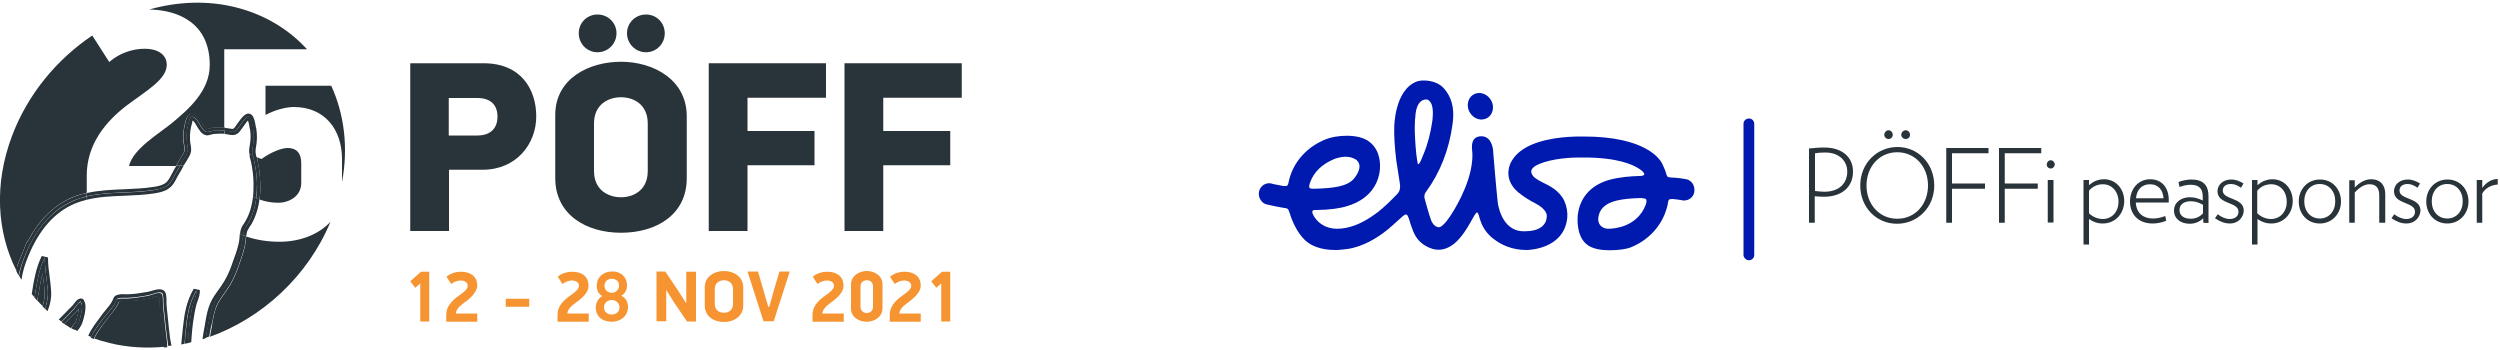 <?xml version="1.0" encoding="utf-8"?>
<!-- Generator: Adobe Illustrator 25.4.1, SVG Export Plug-In . SVG Version: 6.00 Build 0)  -->
<svg version="1.1" id="Layer_1" xmlns="http://www.w3.org/2000/svg" xmlns:xlink="http://www.w3.org/1999/xlink" x="0px" y="0px"
	 viewBox="0 0 1000 140" style="enable-background:new 0 0 1000 140;" xml:space="preserve">
<style type="text/css">
	.st0{fill:#29333A;}
	.st1{fill:#0019AF;}
	.st2{fill:#F79432;}
</style>
<g>
	<g>
		<g>
			<path class="st0" d="M730.1,61c-1.4,0-2.9,0.1-4.1,0.3v15.1c1.1,0.1,2.5,0.3,3.7,0.3c6,0,9.2-3.4,9.2-8.1
				C738.9,64.6,735.9,61,730.1,61 M729.6,78.7c-1.1,0-2.6-0.1-3.7-0.2v10.6h-2.3V59.4c2-0.2,4-0.4,6.1-0.4c7.7,0,11.5,4.4,11.5,9.5
				C741.3,74.5,737,78.7,729.6,78.7"/>
			<path class="st0" d="M762.3,55.6c-1,0-1.8-0.8-1.8-1.7s0.8-1.8,1.8-1.8c0.9,0,1.7,0.8,1.7,1.8C764,54.9,763.3,55.6,762.3,55.6
				 M755.4,55.6c-0.9,0-1.7-0.8-1.7-1.7s0.8-1.8,1.7-1.8s1.7,0.8,1.7,1.8C757.1,54.9,756.3,55.6,755.4,55.6 M758.9,60.9
				c-7.2,0-12.3,5.8-12.3,13.3s5.1,13.3,12.3,13.3s12.3-5.8,12.3-13.3C771.2,66.6,766,60.9,758.9,60.9 M758.8,89.5
				c-8.2,0-14.7-6.5-14.7-15.3s6.6-15.4,14.9-15.4c8.2,0,14.7,6.6,14.7,15.4S767,89.5,758.8,89.5"/>
			<polygon class="st0" points="780.8,61.3 780.8,73.4 794,73.4 794,75.5 780.8,75.5 780.8,89.1 778.5,89.1 778.5,59.2 795.4,59.2 
				795.4,61.3 			"/>
			<polygon class="st0" points="801.9,61.3 801.9,73.4 815.1,73.4 815.1,75.5 801.9,75.5 801.9,89.1 799.6,89.1 799.6,59.2 
				816.5,59.2 816.5,61.3 			"/>
			<path class="st0" d="M819.1,72h2.3v17h-2.3V72z M820.3,67.4c-0.9,0-1.6-0.7-1.6-1.6s0.7-1.7,1.6-1.7c0.9,0,1.6,0.8,1.6,1.7
				C821.9,66.6,821.2,67.4,820.3,67.4"/>
			<path class="st0" d="M841.2,73.7c-2.4,0-4.3,1-5.6,2.6v9c1.3,1.3,3.3,2.3,5.5,2.3c3.6,0,6.3-2.8,6.3-6.9
				C847.4,76.7,844.8,73.7,841.2,73.7 M841.1,89.4c-2.1,0-4-0.7-5.5-1.8v10.2h-2.2V72h2.2v2.1c1.4-1.3,3.4-2.4,6-2.4
				c4.6,0,8.1,3.7,8.1,8.8C849.6,85.6,846,89.4,841.1,89.4"/>
			<path class="st0" d="M865.4,79.3c-0.2-3.1-1.9-5.6-5.4-5.6c-3.3,0-5.3,2.2-5.6,5.6H865.4L865.4,79.3z M867.5,81h-13.2
				c0.2,3.6,2.3,6.4,7,6.4c1.6,0,3.3-0.4,4.8-1c0,0,0.4,2,0.4,1.9c-1.7,0.7-3.7,1.1-5.4,1.1c-6,0-9.1-3.9-9.1-8.8
				c0-4.8,3.1-8.9,8.1-8.9c4.8,0,7.4,3.6,7.4,8.2C867.5,80.3,867.5,80.6,867.5,81"/>
			<path class="st0" d="M881.2,81.9c-1.7-0.9-3-1.4-4.9-1.4c-2.6,0-4.5,1.2-4.5,3.5s1.8,3.5,4.6,3.5c2,0,3.7-0.9,4.8-2.2L881.2,81.9
				L881.2,81.9z M881.3,89.1v-1.8c-1.3,1.3-3.2,2.2-5.4,2.2c-3.5,0-6.3-1.9-6.3-5.3c0-3.2,2.8-5.3,6.3-5.3c2.2,0,3.7,0.6,5.2,1.3
				v-1.5c0-3.2-1.4-4.8-4.9-4.8c-1.4,0-3.1,0.4-4.4,0.9l-0.4-2c1.5-0.6,3.6-1,5.1-1c4.8,0,6.9,2.3,6.9,6.8v10.6L881.3,89.1
				L881.3,89.1L881.3,89.1z"/>
			<path class="st0" d="M892,89.4c-2.3,0-4.2-0.9-6-2.1l1.1-1.6c1.4,1.1,3.1,1.9,4.8,1.9c2.2,0,3.5-1.2,3.5-2.9
				c0-4.1-8.4-2.8-8.4-8.2c0-2.4,2-4.7,5.5-4.7c1.8,0,3.5,0.7,4.9,1.6l-1,1.7c-1.3-0.9-2.5-1.5-4-1.5c-2.3,0-3.3,1.2-3.3,2.6
				c0,3.9,8.4,2.6,8.4,8.1C897.4,87,895.2,89.4,892,89.4"/>
			<path class="st0" d="M908.5,73.7c-2.4,0-4.3,1-5.6,2.6v9c1.3,1.3,3.3,2.3,5.5,2.3c3.6,0,6.3-2.8,6.3-6.9
				C914.7,76.7,912.2,73.7,908.5,73.7 M908.5,89.4c-2.1,0-4-0.7-5.5-1.8v10.2h-2.2V72h2.2v2.1c1.4-1.3,3.4-2.4,6-2.4
				c4.6,0,8.1,3.7,8.1,8.8C917,85.6,913.4,89.4,908.5,89.4"/>
			<path class="st0" d="M927.9,73.6c-3.7,0-6.2,2.9-6.2,6.9s2.5,6.9,6.2,6.9s6.2-2.9,6.2-6.9S931.6,73.6,927.9,73.6 M927.9,89.4
				c-5,0-8.4-3.9-8.4-8.8s3.5-8.8,8.5-8.8s8.4,3.9,8.4,8.8C936.4,85.4,932.9,89.4,927.9,89.4"/>
			<path class="st0" d="M951.7,89.1v-11c0-2.8-1.2-4.4-3.9-4.4c-2.2,0-4.3,1.5-5.9,3.3v12.1h-2.2v-17h2.2V75c1.7-1.8,4-3.3,6.5-3.3
				c3.9,0,5.7,2.5,5.7,5.9v11.5H951.7L951.7,89.1z"/>
			<path class="st0" d="M962.6,89.4c-2.3,0-4.2-0.9-6-2.1l1.1-1.6c1.4,1.1,3.1,1.9,4.8,1.9c2.2,0,3.5-1.2,3.5-2.9
				c0-4.1-8.4-2.8-8.4-8.2c0-2.4,2-4.7,5.5-4.7c1.8,0,3.5,0.7,4.9,1.6l-1,1.7c-1.3-0.9-2.5-1.5-3.9-1.5c-2.3,0-3.3,1.2-3.3,2.6
				c0,3.9,8.4,2.6,8.4,8.1C968,87,965.9,89.4,962.6,89.4"/>
			<path class="st0" d="M978.9,73.6c-3.7,0-6.2,2.9-6.2,6.9s2.5,6.9,6.2,6.9s6.2-2.9,6.2-6.9S982.6,73.6,978.9,73.6 M978.9,89.4
				c-5,0-8.4-3.9-8.4-8.8s3.5-8.8,8.5-8.8s8.4,3.9,8.4,8.8C987.4,85.4,983.9,89.4,978.9,89.4"/>
			<path class="st0" d="M992.9,77.4v11.7h-2.2V72h2.2v3.2c1.5-2.2,3.8-3.6,6.2-3.6v2.2C996.6,74,994.2,75.1,992.9,77.4"/>
		</g>
		<path class="st1" d="M697.4,49.5c0-1.2,1-2.1,2.2-2.1s2.1,1,2.1,2.1V102c0,1.2-1,2.1-2.1,2.1s-2.2-1-2.2-2.1V49.5z"/>
		<path class="st1" d="M565.9,51c0,2.6,0.2,6.5,0.6,10.5c0.2,2,0.5,3.3,0.6,3.9c0.1,0.3,0.2,0.3,0.2,0.3c0.1,0,0.1,0,0.3-0.2
			c0.6-0.6,1.3-2.6,1.8-3.8c1.7-4,2.8-8.4,3.5-13.1c0.1-0.6,0.8-5.6-0.7-7.7c-0.4-0.5-0.9-1.1-1.5-1.1c-0.1,0-0.2,0-0.4,0
			c-1.2,0-4,0.9-4.2,7.5C566,47.1,565.9,50.2,565.9,51z M538.3,62.7c-2.6,0-4.9,1-5,1.1c-4.5,1.9-7.7,5-9.2,9c0,0.1-0.7,1.7-0.3,2.3
			c0.3,0.4,1,0.4,1.8,0.4h0.1c7.7-0.2,13.4-0.9,16-4.2c0.1-0.1,2.3-2.7,2.1-5.1c-0.1-0.9-0.6-1.7-1.3-2.3
			C541.2,63.1,539.9,62.7,538.3,62.7z M656.7,79.2c-8.6,0.2-13.1,1.3-15.5,3.8c-1.1,1.1-1.7,2.5-1.9,4.2c0,0.1-0.2,1.7,0.8,2.9
			c0.7,0.8,1.6,1.3,2.9,1.4c0,0,0.1,0,0.4,0c1.9,0,11.4-0.5,14.9-9.6c0-0.1,0.6-1.5,0.1-2.2c-0.2-0.3-0.8-0.4-1.6-0.4
			C656.8,79.2,656.7,79.2,656.7,79.2 M643.8,100.1c-2.9,0-6.9-0.4-9.3-2.5c-4.3-3.7-3.4-11.2-3.4-11.6c0.6-4.9,3.3-11.3,12.4-14
			c4.2-1.2,8.9-1.5,12.1-1.6c0.4,0,1.9,0,2.1-0.6c0.2-0.6-1.1-1.7-1.9-2.2c-2.5-1.7-8.6-4.6-22.3-4.6c-0.1,0-1.3,0-1.9,0
			c-5.8,0-13.5,1-17.5,3.4c-0.9,0.6-1.5,1.2-1.6,2c-0.1,1.4,1.2,2.5,1.3,2.6l0,0c1.2,0.9,2.6,1.7,3.5,2.1l0.4,0.2c2.1,1,6.1,3,8,7
			c1,2.2,1.4,4.6,1.2,6.9c-1.4,12.6-15.7,12.8-16.3,12.8l0,0c-5.9,0-10.2-2.2-12.7-4.1c0,0-4-2.5-5.6-7.3c0-0.1-0.3-1-0.4-1.2
			c-0.2-0.7-0.6-2.3-1-2.4c-0.6-0.1-1.6,2-1.9,2.5c-0.7,1.2-1.5,2.7-1.8,3.1c-1.6,2.6-5.6,9.3-11.8,9.3c-1.6,0-3.2-0.5-4.9-1.4
			c-4-2.2-5.1-5.5-6-8.1c-0.3-0.7-0.5-1.5-0.7-2.2c-1-3-1.2-3.1-3.5-1c-2.2,1.9-4.2,3.9-6.1,5.3c-2.9,2.3-8.8,6.2-15.3,7.1
			c-1.6,0.2-3.2,0.4-4.7,0.4c-6,0-10.5-1.7-13.3-5.1c-2.2-2.6-3.9-6-5-9.6c-0.7-2.2-0.9-1.9-2.7-2.2c-2.2-0.4-3.8-0.7-6.4-1.3
			c-1.1-0.2-2-0.9-2.6-1.9s-0.8-2.1-0.6-3.2c0.4-2,2.1-3.4,4-3.4c0.3,0,0.6,0,0.9,0.1c0.4,0.1,0.8,0.2,1.2,0.3
			c1,0.2,2.9,0.6,3.6,0.7c0.1,0,0.3,0,0.4,0c1.3,0.1,1.4-0.1,1.8-1.7c0-0.2,0.1-0.4,0.1-0.6c1.9-7.7,7.5-13.6,15-16.5
			c1.8-0.7,4.8-1.3,8.1-1.3c2.9,0,6.8,0.5,9.3,2.6c4.2,3.5,4.2,8.7,3.9,11.5c-0.4,3.2-2.4,10.8-12.9,14c-3.2,1-7,1.5-12.3,1.6
			c-0.7,0-1.5-0.1-1.7,0.4c-0.3,0.7,0.4,1.7,0.4,1.8c1.1,2,3.9,5.3,9.5,5.3c1,0,2.1-0.1,3.2-0.3c5.1-0.9,9.5-3.7,13.1-6.4
			c2.7-2.1,6.1-5.5,7.7-7.2c0.1-0.1,0.5-0.5,0.8-1.2c0.2-0.4,0.3-0.8,0.3-1.4c0.1-0.5,0-1.2-0.1-1.9c-0.1-0.4-1.3-8.4-1.4-9
			c-0.7-5.7-0.9-10.3-0.8-13.3c0-0.2,0.1-14.8,9-18.2c0.1,0,1.3-0.5,3.2-0.4c3.2,0.1,6,1.2,7.8,3.3c4,4.7,3.9,10.1,3.3,14.3
			c-1.4,10.1-4.9,19.1-10.5,26.8c-1.1,1.3-0.7,2.7-0.6,3c0.7,2.5,1.5,5.5,2.4,8.1c0,0.1,1,3.1,3.2,3.2c1.8,0.1,5-5.1,5-5.1
			c0.1-0.2,7.6-11.2,8.4-21.9c0-0.1,0.2-2-0.1-4.4c0-0.1-0.3-2.5,0.9-3.9c0.6-0.7,1.6-1.1,2.8-1.1c4.2,0,4.6,5,4.7,5.2
			c0,0.4,0.1,0.8,0.1,1.3c0.1,1.5,1.2,14.6,1.8,20c0,0.1,1.3,11.4,10.2,11.5c0.1,0,0.4,0,0.8,0c5.3,0,8.5-2.2,8.6-5.9
			c0.1-0.5,0.1-2.9-4.8-5.4c-1.5-0.7-4.6-2.6-6.1-3.9c-0.1-0.1-0.3-0.2-0.3-0.2c-5.9-4.9-4-10.2-3.3-11.8c2.4-5.1,8.3-8.4,17.4-9.9
			c4.3-0.7,8.4-0.8,10.4-0.8c0.7,0,1.2,0,1.4,0c25,0,30.6,9.1,31.5,10.9c0.6,1.3,1.2,2.6,1.6,4c0.3,1,0.3,1.4,1.8,1.5
			c0.7,0,1.3,0.1,1.8,0.1c1.4,0.1,2.2,0.2,4.5,0.6c1,0.2,1.9,0.9,2.5,1.8c0.6,1,0.8,2.2,0.6,3.4c-0.4,2-2.1,3.3-4.1,3.3
			c-0.3,0-0.5,0-0.8-0.1c-1.5-0.3-2.1-0.3-2.8-0.4c-0.2,0-0.4,0-0.7-0.1c-0.1,0-0.2,0-0.3,0c-1.5,0-1.6,0.3-1.8,1.4
			c-0.2,1.4-0.6,2.8-1.1,4.1c-2.4,6.4-7.6,11.5-14.2,14C650.4,99.6,647.6,100.1,643.8,100.1L643.8,100.1L643.8,100.1z M591.7,37.2
			c-2.6,0-4.5,2-4.6,4.7c-0.1,2.9,2.2,5.6,5,5.9c0.2,0,0.4,0,0.5,0c2.6,0,4.5-2,4.6-4.7c0.1-2.9-2.2-5.6-5.1-5.9
			C592,37.2,591.9,37.2,591.7,37.2"/>
	</g>
	<g>
		<g>
			<path class="st0" d="M193.4,25.3c15.1,0,21.1,10.5,21.1,21.3s-7.8,21.3-21.5,21.3h-13.4v24.5h-15.5V25.3H193.4z M179.5,54.2h11.4
				c5.8,0,8.1-3.4,8.1-7.5s-2.1-7.5-8.1-7.5h-11.4V54.2z"/>
			<path class="st0" d="M248.4,93.1c-13.9,0-26.3-7.2-26.3-21.9V46c0-14.7,13.6-21.3,26.3-21.3c12.9,0,26.3,7.1,26.3,21.8v24.8
				C274.7,85.9,262.5,93.1,248.4,93.1z M239,5.8c4.2,0,7.6,3.3,7.6,7.5s-3.4,7.6-7.6,7.6c-4.2,0-7.5-3.4-7.5-7.6S234.8,5.8,239,5.8z
				 M259.1,49.4c0-7.7-5.7-10.5-10.7-10.5s-10.8,2.8-10.8,10.5v19c0,7.7,5.8,10.5,10.8,10.5s10.7-2.8,10.7-10.5V49.4z M258.4,5.8
				c4.2,0,7.5,3.3,7.5,7.5s-3.3,7.6-7.5,7.6s-7.6-3.4-7.6-7.6S254.2,5.8,258.4,5.8z"/>
			<path class="st0" d="M299,52.4h26.8v13.7H299v26.3h-15.5V25.3h46.9v13.8H299V52.4z"/>
			<path class="st0" d="M353.3,52.4h26.8v13.7h-26.8v26.3h-15.5V25.3h46.9v13.8h-31.4V52.4z"/>
		</g>
		<g>
			<path class="st2" d="M168.1,128.6v-15.2l-2,1.7l-2-2.6l4.3-3.8h3.3v19.9H168.1z"/>
			<path class="st2" d="M187,120.1c-1.6,1.3-4.4,2.8-4.7,5.3h8.6v3.3h-12.4v-2.8c0-3.2,2.1-5.4,4.3-7.1c2.1-1.5,4.3-2.9,4.3-4.5
				c0-1.3-1.3-2.1-2.8-2.1c-1.3,0-2.7,0.5-3.8,1.4l-1.9-2.9c1.5-1.3,3.5-2,5.9-2c3.1,0,6.4,1.4,6.4,5.6
				C190.8,116.6,188.7,118.7,187,120.1z"/>
			<path class="st2" d="M202.3,122.7v-3.2h9.4v3.2H202.3z"/>
			<path class="st2" d="M231.6,120.1c-1.6,1.3-4.4,2.8-4.7,5.3h8.6v3.3H223v-2.8c0-3.2,2.1-5.4,4.3-7.1c2.1-1.5,4.3-2.9,4.3-4.5
				c0-1.3-1.3-2.1-2.8-2.1c-1.3,0-2.7,0.5-3.8,1.4l-1.9-2.9c1.5-1.3,3.5-2,5.9-2c3.1,0,6.4,1.4,6.4,5.6
				C235.5,116.6,233.4,118.7,231.6,120.1z"/>
			<path class="st2" d="M250.8,114.2c0,1.8-0.9,3.4-2.3,4.1c1.8,0.8,2.7,2.6,2.7,4.4c0,4.1-3.4,6-6.5,6c-3.3,0-6.4-1.7-6.4-5.8
				c0-2,1.3-3.9,2.7-4.5c-1.5-0.6-2.3-2.2-2.3-4.1c0-3.8,3.1-5.7,6-5.7C247.8,108.4,250.8,110.4,250.8,114.2z M241.6,122.9
				c0,1.8,1.3,2.9,3.1,2.9c1.8,0,3.1-1.1,3.1-2.9c0-1.7-1.5-2.9-3.1-2.9S241.6,121.1,241.6,122.9z M244.7,111.5
				c-1.5,0-2.9,1-2.9,2.8s1.4,2.8,2.9,2.8c1.5,0,2.9-1.1,2.9-2.8C247.7,112.5,246.3,111.5,244.7,111.5z"/>
			<g>
				<path class="st2" d="M266.5,116v12.5h-3.9v-19.9h3.5l4.6,6.8l3.7,5.8h0.1v-12.5h3.9v19.9h-3.6l-5.1-7.5L266.5,116L266.5,116z"/>
				<path class="st2" d="M289.6,128.8c-4.1,0-7.7-2.3-7.7-6.6v-7.3c0-4.2,3.7-6.5,7.7-6.5s7.7,2.3,7.7,6.6v7.2
					C297.3,126.4,293.7,128.8,289.6,128.8z M293.2,115.7c0-2.6-1.8-3.6-3.6-3.6c-1.8,0-3.7,1-3.7,3.6v5.8c0,2.6,1.8,3.6,3.7,3.6
					c1.8,0,3.6-1,3.6-3.6V115.7z"/>
				<path class="st2" d="M307.7,122.7l2-7.1l2.1-7h4.1l-6.4,19.9h-4.1l-6.4-19.9h4.2l2.1,7.2l2,6.9H307.7z"/>
				<path class="st2" d="M333.6,120.1c-1.6,1.3-4.4,2.8-4.7,5.3h8.6v3.3H325v-2.8c0-3.2,2.1-5.4,4.3-7.1c2.1-1.5,4.3-2.9,4.3-4.5
					c0-1.3-1.3-2.1-2.8-2.1c-1.3,0-2.7,0.5-3.8,1.4l-1.9-2.9c1.5-1.3,3.5-2,5.9-2c3.1,0,6.4,1.4,6.4,5.6
					C337.5,116.6,335.3,118.7,333.6,120.1z"/>
				<path class="st2" d="M346.7,128.7c-2.9,0-6.3-1.7-6.3-5.3v-9.6c0-3.6,3.4-5.4,6.3-5.4c2.9,0,6.3,1.7,6.3,5.4v9.6
					C352.9,127,349.5,128.7,346.7,128.7z M349.2,114.6c0-1.9-1.3-2.5-2.5-2.5c-1.2,0-2.5,0.7-2.5,2.5v8.1c0,1.8,1.4,2.5,2.5,2.5
					c1.2,0,2.5-0.7,2.5-2.5V114.6z"/>
				<path class="st2" d="M364.4,120.1c-1.6,1.3-4.4,2.8-4.7,5.3h8.6v3.3h-12.4v-2.8c0-3.2,2.1-5.4,4.3-7.1c2.1-1.5,4.3-2.9,4.3-4.5
					c0-1.3-1.3-2.1-2.8-2.1c-1.3,0-2.7,0.5-3.8,1.4l-1.9-2.9c1.5-1.3,3.5-2,5.9-2c3.1,0,6.4,1.4,6.4,5.6
					C368.3,116.6,366.1,118.7,364.4,120.1z"/>
				<path class="st2" d="M376.5,128.6v-15.2l-2,1.7l-2-2.6l4.3-3.8h3.3v19.9H376.5z"/>
			</g>
		</g>
		<g>
			<path class="st0" d="M83.9,26c0,10.4-8.5,17.7-15.1,23.2c-5.1,4.2-15.6,10.3-17.2,17.2h18.8c1-1.7,1.9-3.3,2.9-5
				c0.7-1.1,0.5-2,0.3-3.3c-0.1-0.7-0.3-1.4-0.3-2.3c-0.1-2.4,0.2-4.9,0.9-7.2c0-0.2,0.1-0.3,0.1-0.4c0.3-0.9,0.6-1.9,1.5-2.4
				c0.4-0.2,1-0.4,1.9,0c1.5,0.6,2.4,2.1,3.2,3.5c0.6,1,1.2,2.2,1.9,2.4c0.2,0,0.8-0.2,1.1-0.3c0.6-0.1,0.9-0.2,1.2-0.3
				c1.5-0.1,3-0.2,4.6-0.1V19.7h33.1c-7.3-8-17-13.9-28.6-16.8C82.9,0.1,71,0.6,59.7,3.8C71.4,4,83.9,9.3,83.9,26z"/>
			<path class="st0" d="M30.4,128.4c0.6-1.7,1-3.6,1.1-5c0,0,0,0,0,0.1c-0.3,0.4-0.5,0.7-0.8,1c-0.4,0.4-0.7,0.7-1.1,1.1
				c-1.3,1.3-2.5,2.7-3.9,4c0.9,0.6,1.8,1.1,2.7,1.7c0.1-0.2,0.3-0.4,0.4-0.6C29.5,129.9,30.1,129.2,30.4,128.4z"/>
			<path class="st0" d="M6.9,106.2L6.9,106.2c0,0,0-0.1,0.1-0.2c0-0.1,0-0.1,0.1-0.2l3.5-8.7c0-0.1,0.1-0.1,0.1-0.2s0.1-0.2,0.1-0.2
				l0,0c0.2-0.3,0.4-0.6,0.6-0.7c4.4-8.3,10.3-14,17.6-17.1c1.9-0.8,3.8-1.3,5.7-1.8v-6.9c0-12.6,7.7-21.6,15.7-27.8
				c8.1-6.1,16.3-10.6,16.3-16.5c0-3.5-2.8-6.4-8.9-6.4c-4.5,0-9.9,1.6-14.1,5.3l-6.8-10.6C22.8,23.7,11.1,37.6,4.8,54.4
				c-7.3,19.3-6,38.6,1.8,53.9c0.1-0.4,0.2-0.7,0.3-1.1C6.8,106.9,6.8,106.6,6.9,106.2z"/>
			<path class="st0" d="M65.2,134.5c-0.3-1.8-0.4-3.7-0.6-5.5c-0.1-1-0.2-1.9-0.3-2.9c-0.2-1.4-0.3-2.9-0.4-4.3v-0.1
				c0-0.3,0-0.6,0-1.1s0-1.7-0.1-2.3c-0.6,0-2,0.4-2.6,0.6s-1,0.3-1.4,0.4c-2.8,0.6-5.5,0.9-8.3,1.1c-0.5,0-1.1,0-1.6,0
				c-0.7,0-1.4,0-2,0.1c-0.1,0-0.2,0-0.3,0.1c0,0,0,0,0,0.1c-0.1,0.2-0.2,0.5-0.4,0.9c-0.8,1.7-2,3.1-3.1,4.4
				c-0.5,0.6-1,1.2-1.4,1.8l-0.5,0.7c-1.7,2.2-3.4,4.5-4.5,6.9c2,0.7,4,1.3,6.1,1.8c7.3,1.8,14.7,2.2,22.1,1.5
				c-0.2-1.3-0.4-2.7-0.6-4L65.2,134.5z"/>
			<path class="st0" d="M103.1,64.7c0.6,2.7,0.9,5.6,1,8.7c0.1,2.3,0,4.4-0.3,6.4c2.5,0.9,5,1.3,7.5,1.3c4.3,0,9.2-2.6,9.2-7.9v-7.9
				c0-4.2-2-6.1-5.4-6.1c-3.8,0-9.1,3.3-10.5,4.4l-1.8-0.7c0,0.1,0.1,0.3,0.1,0.4C102.9,63.7,103,64.2,103.1,64.7z"/>
			<path class="st0" d="M17.8,116.1c-0.1-1.5-0.3-3.1-0.5-4.6c-0.1-0.7-0.2-1.4-0.3-2.2c-0.7,2.8-1.2,5.8-1.7,8.7
				c-0.1,0.8-0.2,1.5-0.4,2.2c0.7,0.7,1.4,1.5,2.1,2.2C17.7,120.5,18,118.4,17.8,116.1z"/>
			<path class="st0" d="M111.8,96.7c-4.7,0-9.2-0.7-13.3-2.1c0,0.3-0.1,0.6-0.1,0.9c-0.1,1-0.2,2-0.4,2.9c-0.6,2.6-1.5,5.2-2.4,7.7
				l-0.2,0.6c-1.3,3.7-2.8,6.7-4.5,9.1c-0.3,0.4-0.6,0.9-0.9,1.3c-1.3,1.8-2.4,3.3-3.3,5.3s-1.3,4.3-1.7,6.6
				c-0.1,0.6-0.2,1.2-0.3,1.8c-0.3,1.4-0.5,2.7-0.7,3.9c20.8-7.5,39.1-24.1,48.2-46C127.3,94,119.7,96.7,111.8,96.7z"/>
			<path class="st0" d="M106.2,46c3.4-1.9,8.1-3.2,11.3-3.2c12.4,0,19.3,9,19.3,20.8v9.2c2.6-13.8,0.9-27.1-4.3-38.5h-26.3V46z"/>
			<path class="st0" d="M18,123.5c0.8-2.4,1.3-4.8,1.1-7.6c-0.4-4.3-1.2-8.5-1.2-12.9c-2.4,4.8-3.2,10.6-4.1,16
				c0.4,0.4,0.7,0.9,1.1,1.3c0.1-0.7,0.2-1.5,0.4-2.2c0.5-2.9,1-5.9,1.7-8.7c0.1,0.7,0.2,1.4,0.3,2.2c0.2,1.5,0.4,3,0.5,4.6
				c0.2,2.3-0.1,4.4-0.8,6.4C17.3,122.9,17.7,123.2,18,123.5z"/>
			<path class="st0" d="M31.6,128.8c0.5-1.5,1.8-6.1,0.9-7.5c-0.4-0.6,0.1-0.6-0.7-0.3c-0.7,0.3-1.6,1.9-2.1,2.5
				c-1.7,1.8-3.3,3.6-5.1,5.3c0.4,0.3,0.7,0.5,1.1,0.8c1.4-1.3,2.6-2.7,3.9-4c0.4-0.4,0.7-0.7,1.1-1.1c0.2-0.3,0.5-0.6,0.8-1
				c0,0,0,0,0-0.1c-0.1,1.3-0.6,3.3-1.1,5c-0.3,0.8-0.9,1.5-1.5,2.3c-0.1,0.2-0.3,0.4-0.4,0.6c0.4,0.2,0.8,0.4,1.2,0.6
				C30.4,130.9,31.2,130,31.6,128.8z"/>
			<path class="st0" d="M10.1,102C3.3,118.5,16.8,85.4,10.1,102c3.8-9.3,9.9-17.8,19.4-21.8c1.7-0.7,3.4-1.2,5.2-1.7v-1.3
				c-1.9,0.4-3.8,1-5.7,1.8c-7.3,3-13.2,8.8-17.6,17.1c-0.2,0.1-0.4,0.4-0.6,0.7l0,0c0,0,0,0.1-0.1,0.2c0,0.1-0.1,0.1-0.1,0.2
				l-3.5,8.7c0,0.1-0.1,0.1-0.1,0.2s-0.1,0.2-0.1,0.2l0,0c-0.1,0.4-0.1,0.7-0.1,1c-0.1,0.4-0.2,0.7-0.3,1.1c0.3,0.6,0.6,1.2,0.9,1.8
				C8.1,107.3,9,104.6,10.1,102z"/>
			<path class="st0" d="M101.8,64.9c0.6,2.8,0.9,5.7,1,8.5c0.1,1.9,0,3.9-0.3,5.8c0.4,0.2,0.8,0.4,1.3,0.5c0.3-2,0.4-4.1,0.3-6.4
				c-0.1-3.1-0.4-6.1-1-8.7c-0.1-0.5-0.2-0.9-0.3-1.4c0-0.1-0.1-0.3-0.1-0.4l-1.5-0.6C101.3,63.2,101.6,64,101.8,64.9z"/>
			<path class="st0" d="M84.9,128.9c0.4-2.3,0.9-4.6,1.7-6.6c0.9-2,2-3.5,3.3-5.3c0.3-0.4,0.6-0.8,0.9-1.3c1.7-2.4,3.2-5.4,4.5-9.1
				l0.2-0.6c0.9-2.5,1.8-5.1,2.4-7.7c0.2-0.9,0.3-1.9,0.4-2.9c0-0.3,0.1-0.6,0.1-0.9c-0.4-0.1-0.9-0.3-1.3-0.5
				c-0.2,1.3-0.2,2.8-0.5,4c-0.7,2.7-1.7,5.5-2.6,8.1c-1.1,3.1-2.4,6.1-4.3,8.8c-1.7,2.3-3.2,4.2-4.4,6.8c-1.2,2.7-1.6,5.7-2.2,8.7
				c-0.3,1.6-0.6,3.1-0.8,4.7c0.5-0.2,0.9-0.3,1.4-0.5c0.2-1.2,0.4-2.5,0.7-3.9C84.6,130.1,84.7,129.5,84.9,128.9z"/>
			<path class="st0" d="M66.5,134.3c-0.4-2.8-0.6-5.5-0.9-8.3c-0.2-1.4-0.3-2.9-0.4-4.3c-0.1-0.9,0.1-3.4-0.5-4.1
				c-0.9-1.1-4,0.4-5.3,0.7c-2.7,0.5-5.4,0.9-8.1,1.1c-1.2,0.1-2.6-0.1-3.7,0.1c-1.4,0.3-1,0.4-1.6,1.7c-1.1,2.2-3,4-4.5,6
				c-1.8,2.4-3.9,5-5.2,7.9c0.4,0.2,0.8,0.3,1.2,0.5c1-2.4,2.8-4.8,4.5-6.9l0.5-0.7c0.4-0.6,0.9-1.2,1.4-1.8
				c1.1-1.4,2.3-2.8,3.1-4.4c0.2-0.4,0.3-0.7,0.4-0.9c0,0,0,0,0-0.1c0.1,0,0.2,0,0.3-0.1c0.5-0.1,1.3-0.1,2-0.1c0.5,0,1.1,0,1.6,0
				c2.7-0.2,5.4-0.5,8.3-1.1c0.4-0.1,0.9-0.2,1.4-0.4c0.6-0.2,2-0.7,2.6-0.6c0.1,0.5,0.1,1.7,0.1,2.3c0,0.4,0,0.8,0,1.1v0.1
				c0.1,1.4,0.2,2.8,0.4,4.3c0.1,1,0.2,1.9,0.3,2.9c0.2,1.8,0.4,3.6,0.6,5.5v0.3c0.2,1.4,0.4,2.7,0.6,4c0.4,0,0.9-0.1,1.3-0.1
				C66.9,137.2,66.7,135.7,66.5,134.3z"/>
			<path class="st0" d="M85.2,51c-0.3,0-0.7,0.1-1.2,0.3c-0.3,0.1-0.8,0.2-1.1,0.3c-0.7-0.2-1.3-1.4-1.9-2.4c-0.8-1.5-1.7-3-3.2-3.5
				c-0.9-0.3-1.5-0.2-1.9,0c-0.9,0.4-1.2,1.5-1.5,2.4c0,0.1-0.1,0.3-0.1,0.4c-0.7,2.3-1,4.8-0.9,7.2c0,0.9,0.2,1.6,0.3,2.3
				c0.2,1.4,0.4,2.2-0.3,3.3c-1,1.6-1.9,3.3-2.9,5H72c0.8-1.4,1.7-2.9,2.5-4.3c1.3-2.2,0.3-3.8,0.2-6.4c-0.1-2.3,0.2-4.6,0.9-6.8
				c0.4-1.3,0.5-2.5,1.8-2c2.3,0.9,3,5.5,5.4,6c0.4,0.1,2.1-0.5,2.6-0.5c1.5-0.1,3-0.2,4.5-0.1v-1.3C88.2,50.9,86.7,50.9,85.2,51z"
				/>
			<path class="st0" d="M76.3,126.4c0.2-1.5,0.5-3,0.9-4.5c0.5-1.7,1.5-3.9,1.4-5.7c-2.7,4.6-3.6,9.4-4.1,14.7
				c-0.2,2.1-0.5,4.3-0.6,6.6c0.5-0.1,1-0.2,1.5-0.3c0-0.1,0-0.2,0-0.3C75.4,133.4,75.7,129.8,76.3,126.4z"/>
			<path class="st0" d="M66.5,74.5c1.9-1.2,2.8-3.5,3.9-5.4c0.5-0.9,1-1.8,1.6-2.7h-1.5c-0.3,0.6-0.7,1.1-1,1.7l-0.2,0.4
				c-0.2,0.4-0.5,0.9-0.7,1.3c-0.8,1.5-1.5,2.9-2.7,3.6c-1.3,0.8-3.1,1.2-4.8,1.4c-3.7,0.6-7.6,0.7-11.4,0.9
				c-4.9,0.2-10,0.4-14.9,1.5v1.3c8.6-2,17.8-1.1,26.5-2.5C63,75.8,65,75.5,66.5,74.5z"/>
			<path class="st0" d="M90,52.3c1.7,0.1,2.9,0.9,4.2,0.1c1.2-0.8,3.9-6.3,5.4-5.7c1,0.4,1.4,4,1.6,4.8c0.4,2.6,0.3,5-0.2,7.6
				c-0.2,1.2-0.1,2.2,0.1,3.3l1.5,0.6c-0.3-1.2-0.5-2.4-0.3-3.6c0.6-3,0.6-5.5,0.2-8c0-0.1,0-0.2-0.1-0.3c-0.5-3.1-1-5-2.3-5.5
				c-1.9-0.8-3.5,1.6-5.1,3.8c-0.5,0.7-1.2,1.8-1.5,2c-0.4,0.2-0.8,0.2-1.8,0c-0.5-0.1-1-0.2-1.7-0.2c-0.1,0-0.2,0-0.3,0v1.3
				C89.9,52.3,89.9,52.3,90,52.3z"/>
			<path class="st0" d="M99.3,89.2c-0.5,0.9-1.2,1.7-1.6,2.6c-0.3,0.7-0.4,1.5-0.5,2.2c0.4,0.2,0.8,0.3,1.3,0.5
				c0.1-0.8,0.2-1.6,0.5-2.3c0.2-0.4,0.5-0.9,0.8-1.4c0.2-0.3,0.5-0.7,0.7-1c1.7-3,2.8-6.3,3.3-10.1c-0.4-0.2-0.8-0.3-1.3-0.5
				C102.1,82.7,101.1,86.1,99.3,89.2z"/>
			<path class="st0" d="M10.1,102C16.8,85.4,3.3,118.5,10.1,102L10.1,102z"/>
			<path class="st0" d="M11.3,102.5L11.3,102.5C15.6,91.9,21.9,84.8,30,81.4c1.5-0.6,3.1-1.1,4.7-1.5v-1.3c-1.7,0.4-3.5,0.9-5.2,1.7
				c-9.5,4-15.7,12.4-19.4,21.8c-1.1,2.6-1.9,5.3-2.5,8.1c0.3,0.6,0.7,1.2,1,1.7C9,108.9,9.9,105.8,11.3,102.5z"/>
			<path class="st0" d="M31,132.3c0.7-0.9,1.4-1.8,1.9-3.1c0.2-0.7,2.2-6.4,0.8-8.7c-0.1-0.6-0.5-0.9-0.8-1c-0.6-0.3-1.2,0-1.3,0.1
				c-0.1,0-0.1,0.1-0.3,0.1c-0.7,0.4-1.3,1.2-1.9,2c-0.2,0.3-0.4,0.6-0.6,0.7c-0.4,0.4-0.7,0.8-1.1,1.1c-1.4,1.4-2.7,2.9-4.2,4.3
				c0.4,0.3,0.7,0.5,1.1,0.8c1.8-1.7,3.4-3.5,5.1-5.3c0.5-0.6,1.5-2.1,2.1-2.5c0.7-0.4,0.3-0.3,0.7,0.3c0.9,1.4-0.4,6-0.9,7.5
				c-0.4,1.2-1.2,2.1-2,3.1c0.4,0.2,0.8,0.4,1.2,0.6C30.9,132.4,30.9,132.4,31,132.3z"/>
			<path class="st0" d="M20.4,115.8c-0.1-1.6-0.3-3.1-0.5-4.7c-0.4-2.8-0.7-5.4-0.7-8.1l-2.5-0.6c-2.3,4.6-3.2,10-4,15.2l0,0
				c0.4,0.5,0.7,0.9,1.1,1.4c0.9-5.4,1.7-11.2,4.1-16c0,4.4,0.8,8.6,1.2,12.9c0.2,2.7-0.2,5.2-1.1,7.6c0.3,0.3,0.7,0.6,1,1
				C20.1,121.8,20.7,119,20.4,115.8z"/>
			<path class="st0" d="M67.9,134.4v-0.3c-0.3-1.8-0.4-3.6-0.6-5.4c-0.1-1-0.2-1.9-0.3-2.9c-0.2-1.4-0.3-2.8-0.4-4.2v-0.1
				c0-0.2,0-0.5,0-0.9c0-1.8-0.1-3.2-0.7-4c-0.5-0.6-1.3-0.9-2.1-0.9c-1.1,0-2.3,0.4-3.4,0.7c-0.5,0.1-0.9,0.3-1.1,0.3
				c-2.7,0.5-5.3,0.9-7.9,1c-0.4,0-0.9,0-1.3,0c-0.8,0-1.7-0.1-2.5,0.1c-1.4,0.3-1.9,0.6-2.3,1.7c-0.1,0.2-0.2,0.4-0.3,0.7
				c-0.7,1.4-1.7,2.6-2.8,3.9c-0.5,0.6-1,1.2-1.5,1.9l-0.5,0.7c-1.7,2.3-3.7,4.8-4.9,7.6c0.4,0.2,0.8,0.3,1.2,0.5
				c1.2-2.9,3.4-5.6,5.2-7.9c1.5-2,3.4-3.8,4.5-6c0.6-1.3,0.3-1.4,1.6-1.7c1.1-0.2,2.5,0,3.7-0.1c2.7-0.2,5.4-0.5,8.1-1.1
				c1.3-0.3,4.5-1.7,5.3-0.7c0.6,0.7,0.4,3.2,0.5,4.1c0.1,1.4,0.2,2.9,0.4,4.3c0.3,2.8,0.5,5.5,0.9,8.3c0.2,1.5,0.4,2.9,0.6,4.4
				c0.4-0.1,0.9-0.1,1.3-0.2C68.3,137.1,68.1,135.7,67.9,134.4z"/>
			<path class="st0" d="M75.6,62.7c1.2-2,0.9-3.6,0.6-5.1c-0.1-0.6-0.2-1.3-0.2-2c-0.1-2.1,0.2-4.3,0.8-6.3c0.1-0.2,0.1-0.3,0.1-0.5
				s0.1-0.4,0.2-0.6c0.6,0.4,1.1,1.4,1.6,2.2c0.9,1.5,1.9,3.3,3.7,3.7c0.5,0.1,1.2,0,2.2-0.3c0.3-0.1,0.7-0.2,0.8-0.2
				c1.4-0.1,2.9-0.2,4.4-0.1v-1.3c-1.5-0.1-3-0.1-4.5,0.1c-0.5,0.1-2.2,0.6-2.6,0.5c-2.4-0.5-3.1-5.2-5.4-6c-1.2-0.5-1.4,0.8-1.8,2
				c-0.7,2.2-1,4.5-0.9,6.8c0.1,2.5,1.1,4.1-0.2,6.4c-0.8,1.4-1.7,2.9-2.5,4.3h1.5C74.2,65.1,74.9,63.9,75.6,62.7z"/>
			<path class="st0" d="M100.2,63.9c0.1,0.4,0.2,0.8,0.3,1.3c0.5,2.5,0.9,5.3,0.9,8.2c0,1.8,0,3.5-0.2,5.2c0.4,0.2,0.8,0.4,1.3,0.6
				c0.2-1.9,0.3-3.9,0.3-5.8c-0.1-2.8-0.4-5.7-1-8.5c-0.2-0.9-0.4-1.8-0.6-2.6l-1.4-0.6C99.8,62.5,100,63.2,100.2,63.9z"/>
			<path class="st0" d="M77.6,126.5c0.2-1.4,0.5-2.9,0.9-4.4c0.1-0.5,0.3-1,0.5-1.6c0.5-1.4,1.1-3,0.9-4.5l-2.4-0.5
				c-3,5.1-3.8,10.4-4.3,15.3c-0.1,0.6-0.1,1.3-0.2,1.9c-0.2,1.6-0.3,3.3-0.5,5.1c0.4-0.1,0.9-0.2,1.3-0.3c0.2-2.3,0.4-4.5,0.6-6.6
				c0.5-5.3,1.4-10.1,4.1-14.7c0.2,1.8-0.9,3.9-1.4,5.7c-0.4,1.5-0.6,3-0.9,4.5c-0.6,3.5-0.9,7-1,10.5c0,0.1,0,0.2,0,0.3
				c0.4-0.1,0.9-0.2,1.3-0.3C76.7,133.4,77,130,77.6,126.5z"/>
			<path class="st0" d="M95.8,95.2c-0.1,0.9-0.2,1.8-0.4,2.5c-0.6,2.5-1.5,5-2.4,7.4l-0.2,0.6c-1.2,3.5-2.6,6.2-4.2,8.5
				c-0.3,0.4-0.6,0.9-0.9,1.3c-1.3,1.8-2.6,3.5-3.6,5.8s-1.5,4.8-1.9,7.2c-0.1,0.6-0.2,1.2-0.3,1.8c-0.4,2-0.7,3.7-0.9,5.4
				c0.5-0.1,0.9-0.3,1.4-0.5c0.2-1.6,0.5-3.1,0.8-4.7c0.6-2.9,1-6,2.2-8.7c1.2-2.6,2.7-4.5,4.4-6.8c1.9-2.7,3.3-5.7,4.3-8.8
				c0.9-2.6,1.9-5.4,2.6-8.1c0.3-1.2,0.4-2.7,0.5-4c-0.4-0.2-0.8-0.3-1.3-0.5C95.9,94.1,95.8,94.7,95.8,95.2z"/>
			<path class="st0" d="M49.7,78.3c3.9-0.2,7.8-0.3,11.7-0.9c2-0.3,4.1-0.7,5.8-1.8c1.8-1.1,2.8-3,3.6-4.6c0.2-0.4,0.4-0.8,0.7-1.2
				l0.2-0.4c0.6-1,1.2-2,1.7-3H72c-0.5,0.9-1,1.8-1.6,2.7c-1.1,1.9-1.9,4.2-3.9,5.4c-1.6,1-3.5,1.3-5.3,1.6
				c-8.8,1.4-17.9,0.4-26.5,2.5v1.3C39.5,78.7,44.5,78.5,49.7,78.3z"/>
			<path class="st0" d="M99.3,89.2c1.8-3.1,2.8-6.5,3.2-10c-0.4-0.2-0.8-0.4-1.3-0.6c-0.4,3.8-1.4,7.1-3.1,10
				c-0.2,0.3-0.3,0.5-0.5,0.8c-0.4,0.6-0.9,1.2-1.1,2c-0.3,0.7-0.4,1.4-0.5,2.2c0.4,0.2,0.8,0.4,1.3,0.5c0.1-0.8,0.2-1.5,0.5-2.2
				C98.1,90.9,98.8,90.1,99.3,89.2z"/>
			<path class="st0" d="M89.9,53.6c0.5,0,0.9,0.1,1.3,0.2c1.1,0.2,2.4,0.5,3.7-0.3c0.7-0.4,1.3-1.3,2.3-2.7c0.5-0.7,1.4-2,2-2.6
				c0.2,0.5,0.4,1.4,0.7,3.1c0,0.2,0,0.3,0.1,0.4c0.4,2.2,0.3,4.4-0.2,7.1c-0.2,1.1-0.2,2,0,2.9l1.4,0.6c-0.2-1-0.3-2.1-0.1-3.3
				c0.5-2.6,0.6-5,0.2-7.6c-0.1-0.8-0.5-4.4-1.6-4.8c-1.5-0.6-4.2,4.9-5.4,5.7c-1.3,0.8-2.6,0-4.2-0.1c-0.1,0-0.1,0-0.2,0L89.9,53.6
				C89.8,53.6,89.9,53.6,89.9,53.6z"/>
		</g>
	</g>
</g>
</svg>
